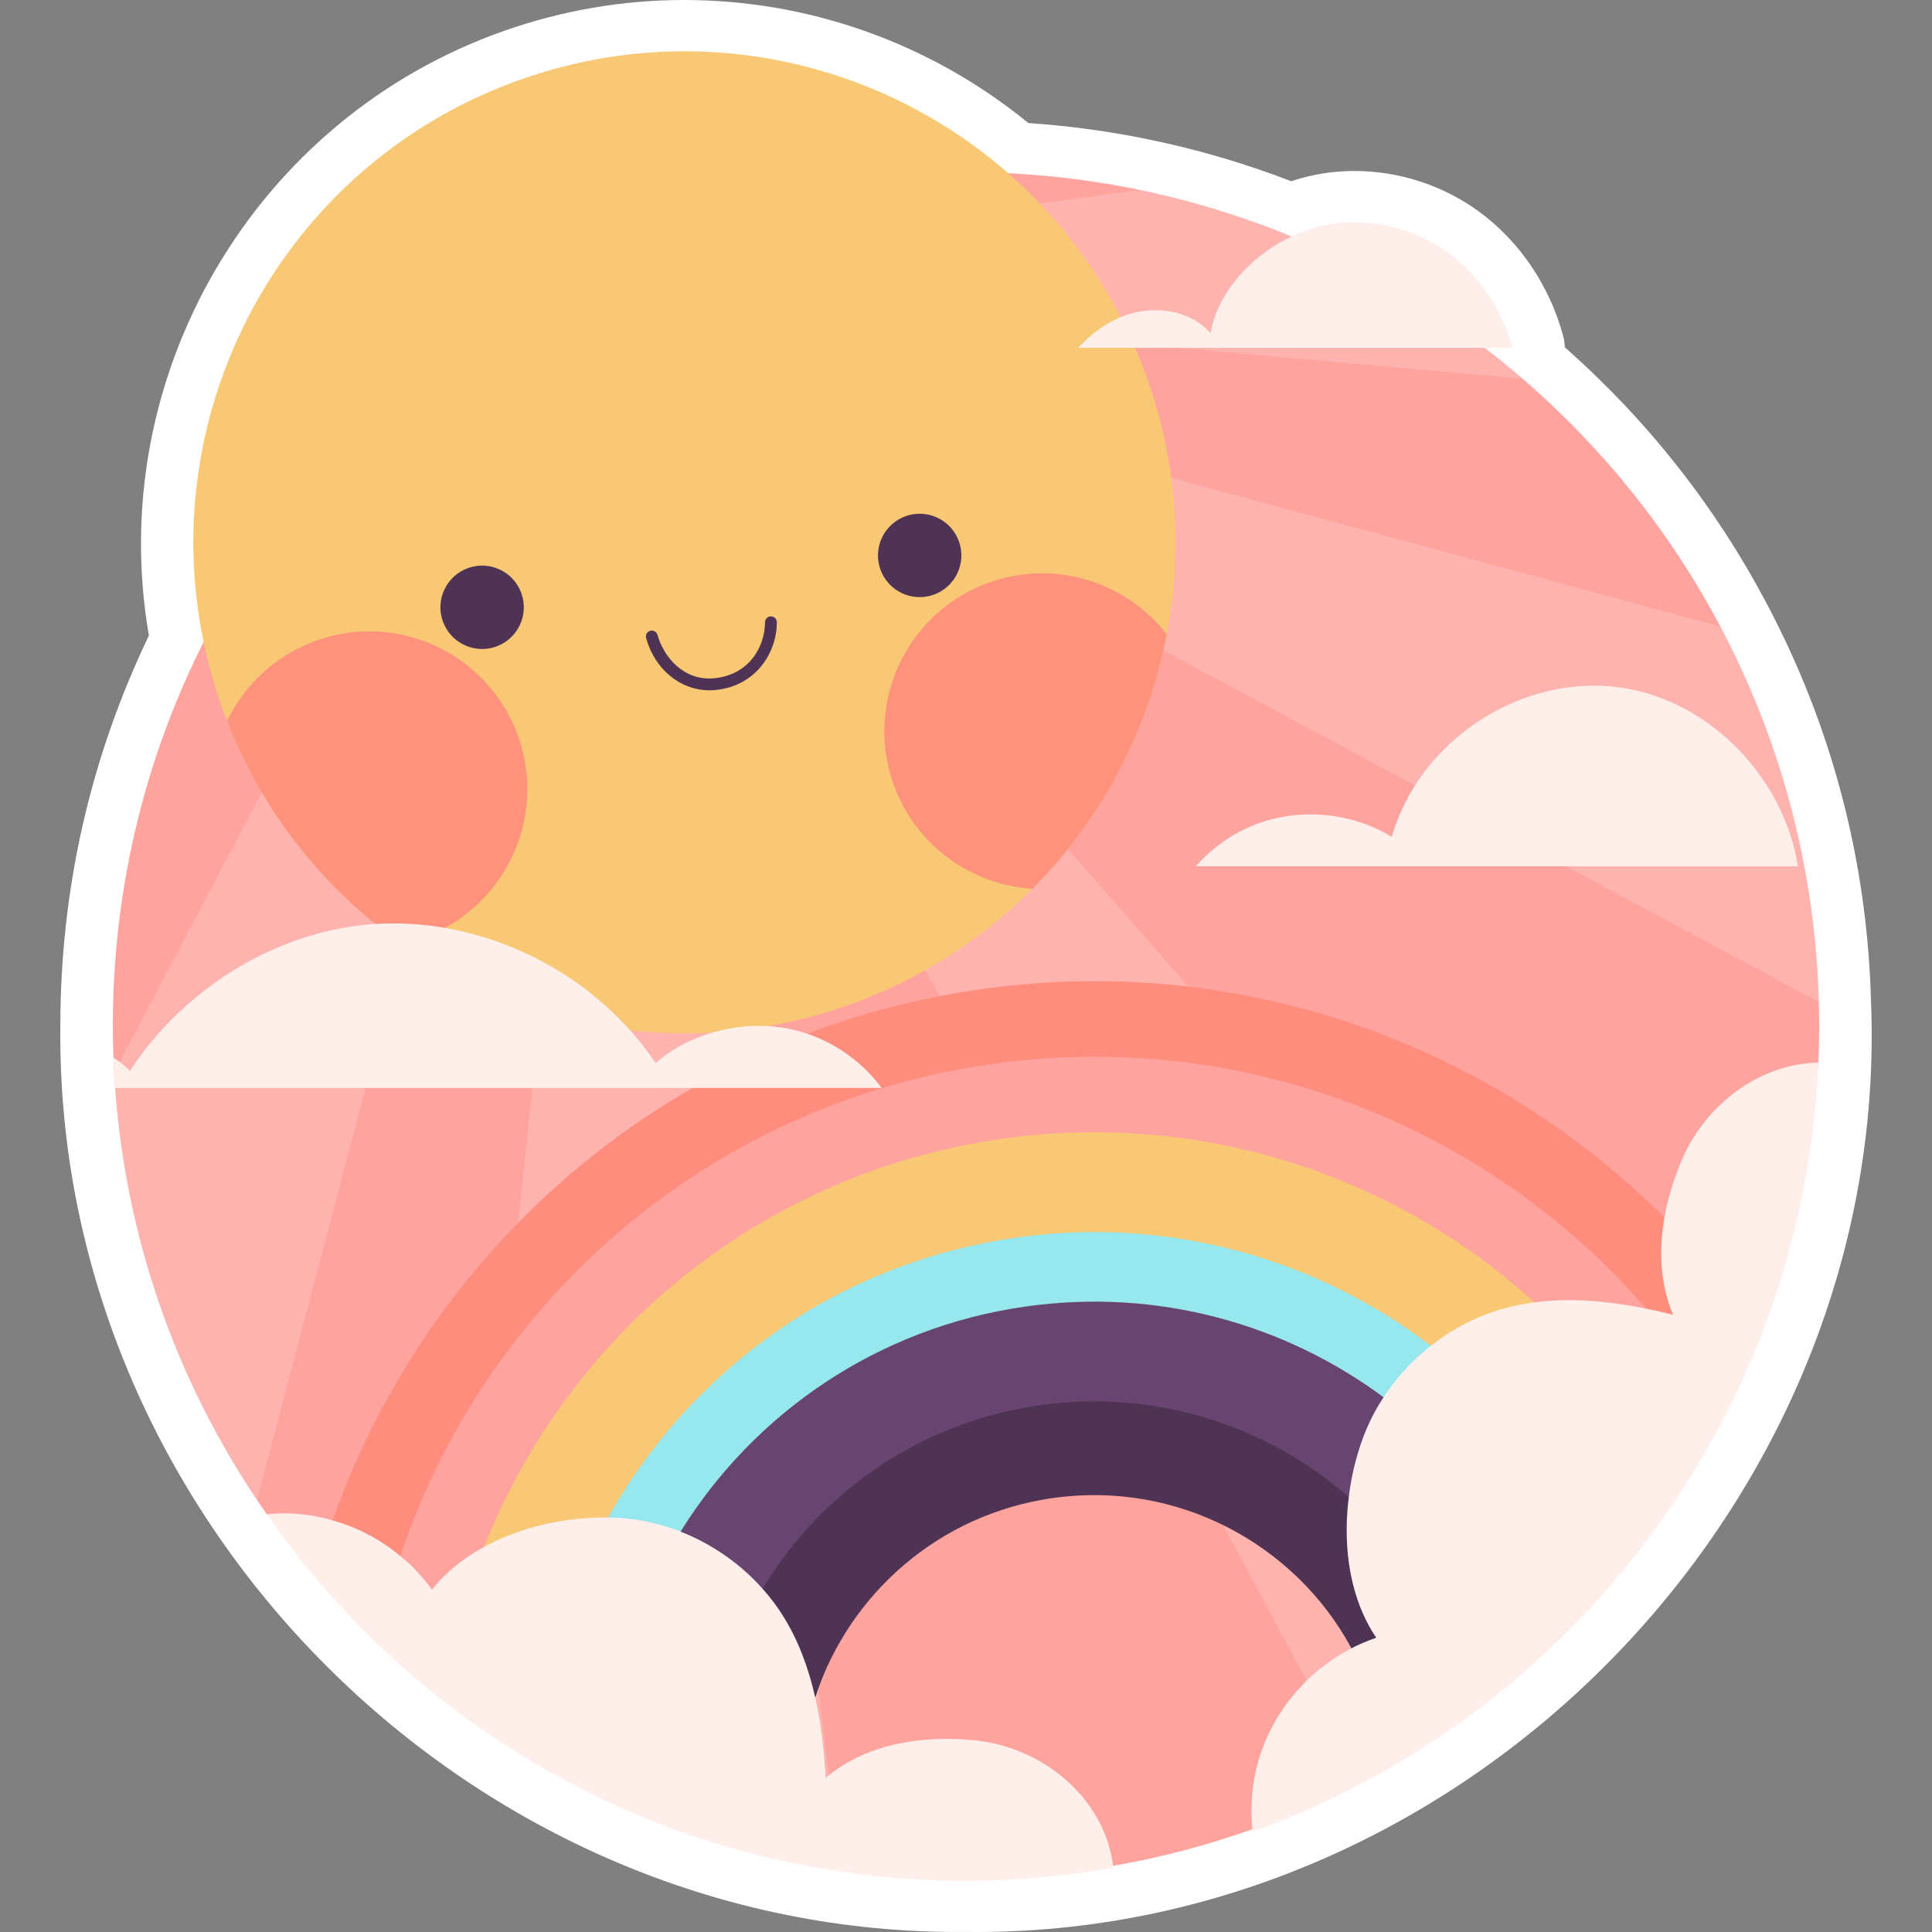 <?xml version="1.0" encoding="UTF-8"?>
<!-- Generator: Adobe Illustrator 25.2.1, SVG Export Plug-In . SVG Version: 6.00 Build 0)  -->
<svg xmlns="http://www.w3.org/2000/svg" xmlns:xlink="http://www.w3.org/1999/xlink" version="1.1" id="Capa_1" x="0px" y="0px" viewBox="0 0 512.017 512.017" style="enable-background:new 0 0 512.017 512.017;" xml:space="preserve" width="512" height="512">
<rect x="0" y="0" width="512.017" height="512.017" fill="#808080" stroke="none"/>
<g>
	<g>
		<path style="fill:#FFFFFF;" d="M495.856,265.438c-1.003-37.276-10.325-72.805-27.7-105.586    c-13.582-25.692-31.56-48.498-53.461-67.825c-0.034-1.093-0.199-2.187-0.495-3.262c-3.662-13.246-11.542-24.84-22.177-32.64    c-9.493-6.975-21.23-10.815-33.046-10.815c-5.703,0-11.265,0.89-16.512,2.638c-0.084,0.027-0.167,0.054-0.251,0.083    c-12.231-4.709-24.851-8.418-37.577-11.038c-10.474-2.173-21.248-3.644-32.097-4.382C246.78,11.547,214.575,0,181.31,0    c-16.178,0-32.185,2.735-47.581,8.132C67.397,31.377,27.561,99.693,39.463,168.437c-15.576,32.459-23.471,67.285-23.471,103.586    C14.687,402.69,125.344,513.31,255.972,511.999C388.811,513.657,501.155,398.149,495.856,265.438z"/>
	</g>
	<g>
		<g>
			<path style="fill:#FFA39F;" d="M482.109,271.736c0,3.318-0.067,6.614-0.224,9.887c-1.076,25.312-47.689,110.328-52.151,115.462     c-4.506,5.224-87.343,83.914-96.961,87.389c-12.017,4.327-24.504,7.69-37.373,9.932c-12.802,2.264-115.437-18.115-124.225-22.195     c-6.277-2.937-96.45-65.173-100.441-70.891c-0.897-1.255-1.771-2.533-2.623-3.811c-21.232-31.634-34.683-68.94-37.598-109.183     c-0.112-1.367-0.202-2.758-0.269-4.147c-0.067-1.278-0.134-2.556-0.157-3.834c-0.135-2.847-0.18-5.717-0.18-8.609     c0-81.966,43.606-153.753,108.914-193.391c2.197-1.345,4.417-2.623,6.658-3.879l0.045-0.022     c32.665-18.339,70.33-28.809,110.483-28.809c15.716,0,31.051,1.592,45.848,4.663c38.338,7.892,73.11,25.469,101.673,50.085     c21.298,18.362,39.144,40.602,52.394,65.667c15.806,29.818,25.132,63.604,26.096,99.475     C482.087,267.589,482.109,269.651,482.109,271.736z"/>
		</g>
		<g>
			<g style="opacity:0.21;">
				<path style="fill:#FEEFEB;" d="M132.455,451.628c26.314,5.413,49.204,19.651,72.504,32.795      c5.754,2.322,11.516,4.623,17.283,6.914L178.28,132.152l-3.789-30.894l-1.479-12.129l-11.457,6.883l-37.311,351.086      C127.001,448.568,129.733,450.093,132.455,451.628z"/>
			</g>
			<g style="opacity:0.21;">
				<path style="fill:#FEEFEB;" d="M386.388,446.959c16.007-16.464,31.736-33.202,47.467-49.933L174.491,101.258l-1.816-2.085      l-5.582,12.129l11.187,20.85l178.961,333.72C367.332,460.084,377.084,453.798,386.388,446.959z"/>
			</g>
			<g style="opacity:0.21;">
				<path style="fill:#FEEFEB;" d="M482.019,265.526L181.374,104.307l-2.04-13.205l276.589,74.948      C471.729,195.869,481.055,229.655,482.019,265.526z"/>
			</g>
			<g style="opacity:0.21;">
				<path style="fill:#FEEFEB;" d="M403.529,100.384L176.643,80.005l-7.062-11.322l132.275-18.384      C340.194,58.19,374.966,75.767,403.529,100.384z"/>
			</g>
			<g style="opacity:0.21;">
				<path style="fill:#FEEFEB;" d="M153.618,73.144L68.111,397.51c-21.972-32.733-35.602-71.518-37.867-113.33L138.822,78.346      l1.614-3.071l5.044-0.807l0.045-0.022L153.618,73.144z"/>
			</g>
		</g>
		<g>
			<g>
				<path style="fill:#F9C875;" d="M304.177,100.707c7.866,22.448,9.211,45.597,5.025,67.388      c-4.851,25.42-17.261,49.012-35.576,67.453c-13.435,13.487-30.043,24.237-49.22,30.956      c-41.2,14.437-84.754,6.935-117.958-16.394c-20.264-14.255-36.654-34.396-46.25-59.055c-0.569-1.41-1.094-2.836-1.605-4.292      c-23.763-67.815,11.949-142.057,79.764-165.82C206.171-2.82,280.413,32.892,304.177,100.707z"/>
			</g>
			<g>
				<g>
					<path style="fill:#4E3354;" d="M138.197,157.293c2.018,5.76-1.015,12.065-6.775,14.083c-5.76,2.018-12.065-1.015-14.083-6.775       c-2.018-5.76,1.015-12.065,6.775-14.083C129.873,148.5,136.179,151.533,138.197,157.293z"/>
				</g>
				<g>
					<path style="fill:#4E3354;" d="M254.16,143.547c2.018,5.76-1.015,12.065-6.774,14.083c-5.76,2.019-12.065-1.015-14.083-6.774       c-2.018-5.76,1.015-12.065,6.774-14.083C245.836,134.754,252.142,137.787,254.16,143.547z"/>
				</g>
				<g>
					<path style="fill:#4E3354;" d="M187.996,182.946c-7.666,0-14.444-5.519-16.763-13.844c-0.234-0.836,0.255-1.702,1.091-1.934       c0.843-0.223,1.7,0.259,1.932,1.091c1.674,6.002,7.021,12.164,14.833,11.502c9.345-0.793,13.627-8.252,13.653-14.849       c0.002-0.865,0.704-1.564,1.569-1.564c0.002,0,0.005,0,0.005,0c0.867,0.004,1.569,0.709,1.564,1.576       c-0.029,8.233-5.717,17.048-16.526,17.965C188.898,182.927,188.444,182.946,187.996,182.946z"/>
				</g>
			</g>
			<g style="opacity:0.92;">
				<path style="fill:#FF8D7D;" d="M137.382,195.326c7.639,21.798-3.844,45.668-25.642,53.307c-1.748,0.612-3.534,1.113-5.293,1.478      c-20.264-14.255-36.654-34.396-46.25-59.055c4.642-9.651,12.968-17.549,23.878-21.372      C105.874,162.045,129.744,173.527,137.382,195.326z"/>
			</g>
			<g style="opacity:0.92;">
				<path style="fill:#FF8D7D;" d="M309.201,168.095c-4.851,25.42-17.261,49.012-35.576,67.453      c-16.285-1.035-31.169-11.566-36.908-27.943c-7.639-21.798,3.843-45.668,25.642-53.307      C279.767,148.199,298.48,154.294,309.201,168.095z"/>
			</g>
		</g>
		<g>
			<g>
				<path style="fill:#FF8D7D;" d="M441.261,322.83c-45.938-45.96-112.165-70.487-181.441-60.645      c-81.674,11.591-145.973,67.954-171.666,140.727c-1.726,4.91,41.768,45.425,43.718,46.837      c6.188,4.484,80.62,10.646,84.342-0.429c9.035-27.016,29.837-61.531,59.947-65.791c32.912-4.686,66.768,25.481,81.856,52.989      c4.417,8.004,52.475-21.951,59.515-28.744c4.977-4.753,39.702-51.427,42.594-58.893      C452.571,337.785,450.677,332.224,441.261,322.83z"/>
			</g>
			<g>
				<path style="fill:#FFA39F;" d="M435.925,346.393c-41.7-47.664-105.91-73.962-173.28-64.389      c-75.038,10.672-133.912,62.999-156.533,130.28c-2.533,7.488,15.492,29.031,21.657,33.784      c1.883,1.48,84.724,14.329,88.446,3.253c9.035-27.016,29.837-61.531,59.947-65.791c32.912-4.686,66.768,25.481,81.856,52.989      c4.417,8.004,26.931,0.861,34.262-4.587C400.148,426.149,443.772,355.361,435.925,346.393z"/>
			</g>
			<g>
				<path style="fill:#F9C875;" d="M406.421,344.936c-36.925-33.338-87.84-50.646-140.952-43.113      c-64.03,9.102-114.922,52.013-137.185,108.129c-5.134,12.914,24.976,44.642,31.612,48.475      c5.941,3.475,52.595,1.969,56.317-9.107c9.035-27.016,29.837-61.531,59.947-65.791c32.912-4.686,66.768,25.481,81.856,52.989      c4.417,8.004,47.937-8.919,54.976-15.712C417.97,416.055,422.159,359.172,406.421,344.936z"/>
			</g>
			<g>
				<path style="fill:#97E8EE;" d="M379.248,356.706c-30.266-23.07-69.388-34.481-110.057-28.697      c-47.417,6.726-86.338,35.333-108.017,74.164c-10.963,19.617,52.282,85.844,51.834,82.683      c-1.771-12.353-0.516-24.46,3.206-35.535c9.035-27.016,29.837-61.531,59.947-65.791c32.912-4.686,66.768,25.481,81.856,52.989      c4.417,8.004,26.931,0.861,34.262-4.587C400.148,426.149,400.233,372.691,379.248,356.706z"/>
			</g>
			<g>
				<path style="fill:#684571;" d="M366.895,370.472c-26.321-19.595-60.084-29.19-95.126-24.213      c-39.301,5.582-71.922,28.316-91.359,59.569c-12.959,20.805,2.395,61.716,11.766,64.631      c8.654,2.713,20.316-10.062,24.038-21.137c9.035-27.016,29.837-61.531,59.947-65.791c32.912-4.686,66.768,25.481,81.856,52.989      c4.417,8.004,25.043,13.259,32.374,7.811C398.26,438.546,388.059,386.21,366.895,370.472z"/>
			</g>
			<g>
				<path style="fill:#4E3354;" d="M357.995,397.241c-21.724-19.281-51.475-29.235-82.504-24.818      c-31.679,4.506-57.91,23.025-73.267,48.426c-11.725,19.303-11.551,56.782-2.494,58.441      c-0.785-3.004,12.762-18.893,16.484-29.968c9.035-27.016,32.665-48.045,62.775-52.305c32.912-4.686,63.94,11.995,79.029,39.503      c4.417,8.004,18.814,11.392,18.949,13.23C384.947,445.244,374.137,411.567,357.995,397.241z"/>
			</g>
		</g>
		<g>
			<path style="fill:#FEEFEB;" d="M295.057,494.978c-12.782,2.278-25.922,3.451-39.331,3.451c-11.282,0-22.385-0.835-33.22-2.459     c-2.641-0.383-5.261-0.835-7.857-1.308c-9.044-1.669-17.886-3.902-26.527-6.632c-9.357-2.932-18.468-6.496-27.243-10.602     c-6.268-2.955-12.401-6.158-18.333-9.654c-6.626-3.857-13.028-8.075-19.207-12.587c-1.948-1.421-3.873-2.865-5.753-4.354     c-6.156-4.782-12.066-9.902-17.685-15.316c-5.775-5.526-11.26-11.391-16.408-17.526c-4.522-5.346-8.775-10.918-12.76-16.669     c1.701-0.203,3.38-0.271,5.082-0.248c4.164,0.045,8.305,0.677,12.312,1.85c6.514,1.827,12.67,5.053,17.93,9.429     c3.179,2.572,6.022,5.594,8.417,8.955c3.649-4.624,8.372-8.368,13.722-11.301c9.872-5.436,21.848-7.985,32.839-7.827     c0.851,0,1.701,0.022,2.552,0.068c5.708,0.293,11.327,1.556,16.655,3.609c8.305,3.248,15.871,8.459,21.781,15.113     c1.97,2.188,3.761,4.534,5.328,7.015c4.186,6.609,6.895,13.963,8.641,21.632c1.612,7.038,2.418,14.346,2.82,21.564     c10.655-9.068,25.497-11.346,39.376-9.97c13.901,1.353,27.22,9.722,33.466,22.286     C293.445,487.083,294.587,490.986,295.057,494.978z"/>
		</g>
		<g>
			<path style="fill:#FEEFEB;" d="M426.686,420.315c-4.53,5.249-9.286,10.272-14.29,15.047c-7.077,6.825-14.583,13.2-22.494,19.012     c-7.37,5.474-15.056,10.497-23.081,15.025c-2.254,1.284-4.53,2.523-6.829,3.717c-8.993,4.708-18.347,8.83-28.017,12.321     c-0.744-6.78-0.135-13.718,1.961-20.228c3.809-11.849,12.464-22.03,23.418-27.955c2.366-1.284,4.846-2.365,7.393-3.221     c-6.852-10.046-8.858-23.449-7.415-36.244c0.608-5.789,1.938-11.443,3.832-16.601c1.33-3.604,3.043-7.051,5.116-10.294     c3.336-5.249,7.573-9.934,12.419-13.831c5.905-4.753,12.735-8.357,20.06-10.339c2.412-0.654,4.823-1.149,7.258-1.487     c9.782-1.397,19.857-0.473,29.662,1.464c2.592,0.518,5.184,1.104,7.731,1.735c-3.404-8.019-3.832-16.804-2.367-25.409     c0.901-5.271,2.524-10.475,4.575-15.385c5.432-12.952,17.355-23.292,31.217-25.567c1.668-0.293,3.358-0.428,5.049-0.451     c-1.082,25.432-6.356,49.76-15.169,72.353c-2.908,7.501-6.221,14.822-9.895,21.918c-3.629,6.983-7.596,13.763-11.878,20.296     c-1.78,2.726-3.629,5.384-5.522,8.019C435.431,409.773,431.171,415.157,426.686,420.315z"/>
		</g>
		<g>
			<path style="fill:#FEEFEB;" d="M476.462,229.579h-159.56c4.26-4.798,9.618-8.632,15.581-10.986     c11.748-4.596,25.626-3.385,36.365,3.206c7.309-25.738,34.728-43.561,61.161-39.503     C453.437,185.883,472.852,206.374,476.462,229.579z"/>
		</g>
		<g>
			<path style="fill:#FEEFEB;" d="M233.656,288.327H30.513c-0.112-1.367-0.202-2.758-0.269-4.147     c-0.067-1.278-0.134-2.556-0.157-3.834c1.592,0.942,3.071,2.13,4.327,3.497c15.044-23.047,41.7-38.943,69.231-39.122     c27.531-0.201,54.749,14.169,70.106,37.015c9.057-7.936,22.666-11.367,34.526-9.237     C218.344,274.292,227.581,280.121,233.656,288.327z"/>
		</g>
		<g>
			<path style="fill:#FEEFEB;" d="M400.861,92.178H285.737c3.139-3.385,6.816-6.233,11.053-8.049     c7.981-3.43,18.339-2.399,24.011,4.193c2.309-12.757,13.743-23.406,26.074-27.486c12.308-4.103,26.5-1.502,36.97,6.188     C392.162,73.122,398.103,82.202,400.861,92.178z"/>
		</g>
	</g>
</g>















</svg>
